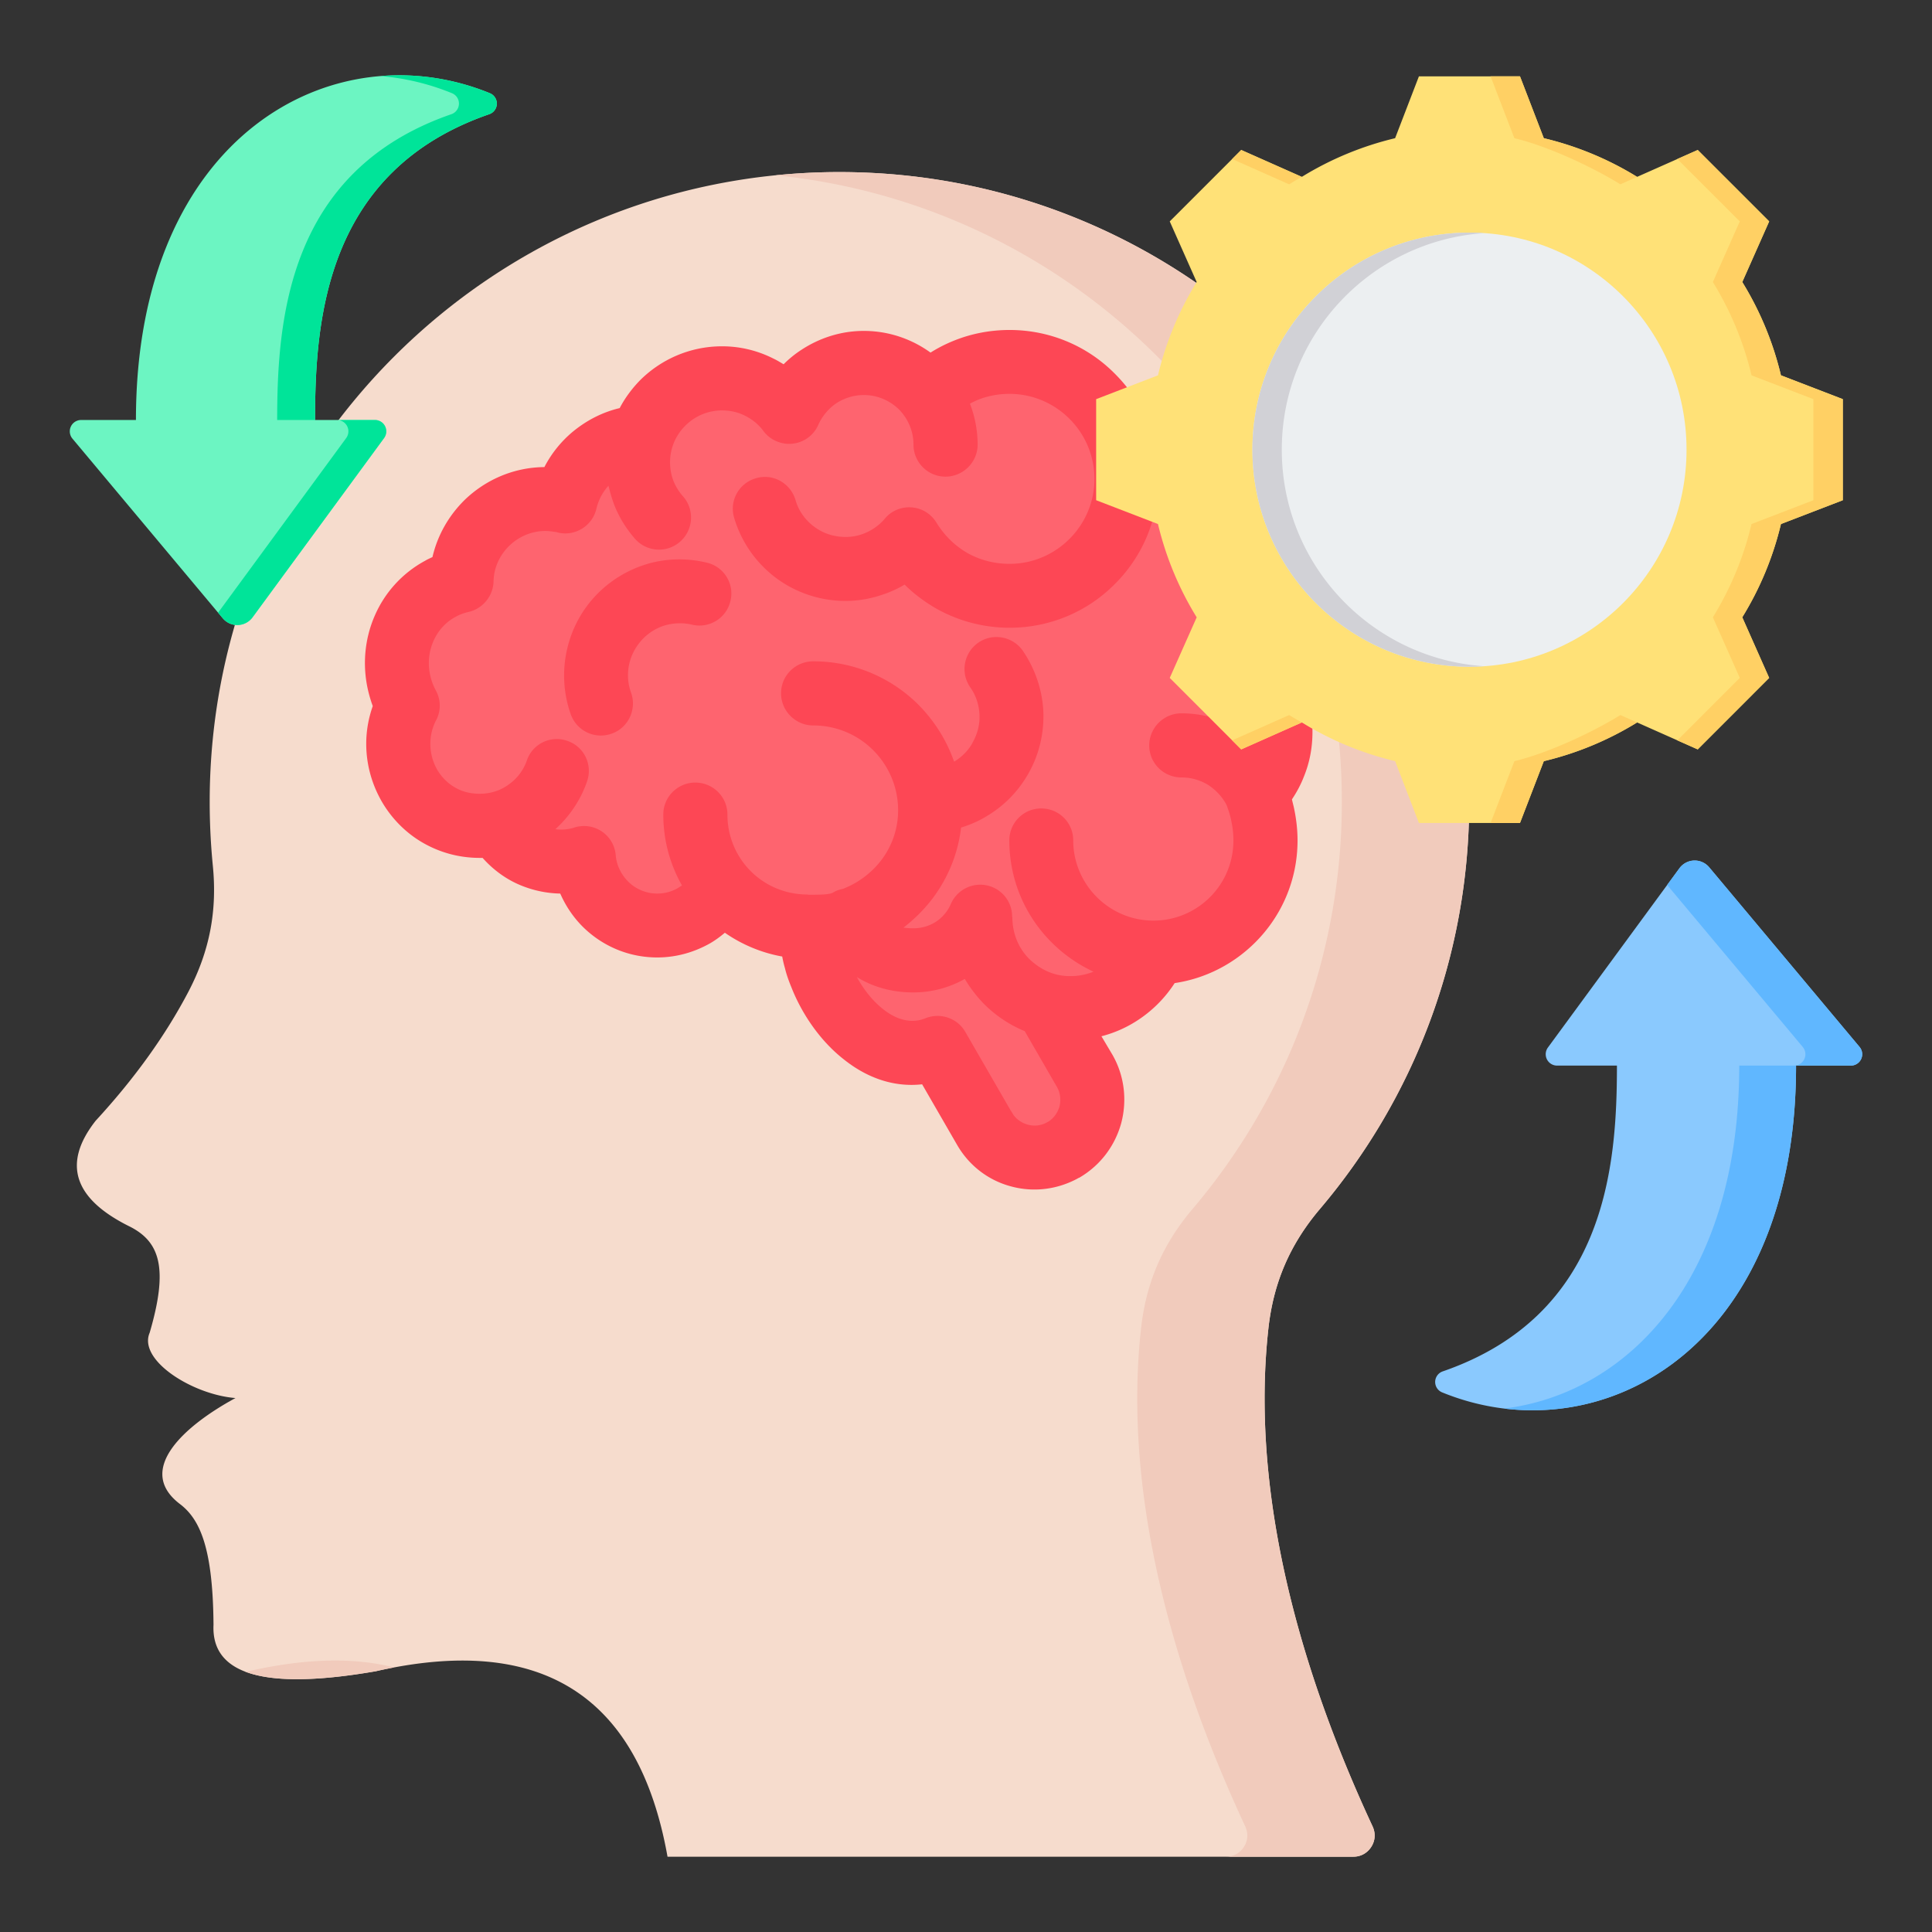 <svg xmlns="http://www.w3.org/2000/svg" version="1.1" xmlns:xlink="http://www.w3.org/1999/xlink" width="512" height="512" x="0" y="0" viewBox="0 0 510 510" style="enable-background:new 0 0 512 512" xml:space="preserve" fill-rule="evenodd" class=""><rect x="0" y="0" width="510" height="510" fill="#333333" stroke="none"/><g><path fill="#f6dccd" d="M357.271 490.124H176.209c-7.593-42.564-33.27-58.884-77-48.96-29.174 5.073-43.477.977-42.847-12.255-.158-20.51-3.655-27.977-8.948-31.947-11.72-9.01 1.323-20.636 14.745-27.914-11.279-.882-25.772-9.955-22.653-17.233 5.01-17.076 2.647-23.944-5.072-27.946-14.997-7.34-18.084-16.697-9.168-28.039 10.334-11.216 18.493-22.621 24.543-34.184 5.544-10.68 7.561-21.235 6.364-33.207a172.94 172.94 0 0 1-.82-16.761c0-91.807 74.416-166.254 166.223-166.254 91.839 0 166.255 74.447 166.255 166.254 0 40.958-14.808 78.449-39.382 107.434-7.939 9.357-12.319 19.502-13.642 31.726-4.253 38.72 5.356 83.647 27.536 131.315.819 1.796.693 3.718-.347 5.356-1.071 1.67-2.772 2.615-4.725 2.615z" opacity="1" data-original="#f6dccd" class=""></path><path fill="#f1cbbc" d="M357.271 490.124h-33.617c1.954 0 3.655-.945 4.726-2.615 1.04-1.638 1.166-3.56.347-5.356-22.18-47.668-31.789-92.595-27.536-131.315 1.323-12.224 5.702-22.369 13.642-31.726 24.574-28.985 39.382-66.476 39.382-107.434 0-86.136-65.5-156.991-149.431-165.403a163.907 163.907 0 0 1 16.792-.851c91.839 0 166.255 74.447 166.255 166.254 0 40.958-14.808 78.449-39.382 107.434-7.939 9.357-12.319 19.502-13.642 31.726-4.253 38.72 5.356 83.647 27.536 131.315.819 1.796.693 3.718-.347 5.356-1.071 1.67-2.772 2.615-4.725 2.615zm-253.242-49.968c-1.606.315-3.213.63-4.82 1.008-15.91 2.741-27.378 2.804-34.435.126l.819-.126c14.902-3.402 27.725-3.717 38.436-1.008z" opacity="1" data-original="#f1cbbc"></path><path fill="#8ac9fe" d="M426.831 281.293H411.03a3.001 3.001 0 0 1-2.419-4.775l34.715-47.316a4.997 4.997 0 0 1 7.865-.252l39.687 47.417a3.002 3.002 0 0 1-2.301 4.926h-14.461c0 75.493-52.45 103.033-93.468 86.245a2.963 2.963 0 0 1 .196-5.526c43.083-14.883 45.987-54.022 45.987-80.719z" opacity="1" data-original="#8ac9fe"></path><path fill="#60b7ff" d="m440.091 233.61 3.235-4.408a4.997 4.997 0 0 1 7.865-.252l39.687 47.417a3.002 3.002 0 0 1-2.301 4.926h-14.461c0 65.7-39.726 95.081-77.069 90.532 32.252-3.953 62.069-33.613 62.069-90.532h14.461a3 3 0 0 0 2.301-4.926z" opacity="1" data-original="#60b7ff"></path><path fill="#6cf5c2" d="M83.169 110.865H98.97a3.001 3.001 0 0 1 2.419 4.775l-34.715 47.316a4.997 4.997 0 0 1-7.865.252l-39.687-47.417a3.002 3.002 0 0 1 2.301-4.926h14.461c0-75.493 52.45-103.032 93.468-86.245a2.963 2.963 0 0 1-.196 5.526c-43.083 14.883-45.987 54.022-45.987 80.719z" opacity="1" data-original="#6cf5c2"></path><path fill="#00e499" d="M100.447 20.079c9.726-.791 19.609.736 28.905 4.541a2.963 2.963 0 0 1-.196 5.526c-43.083 14.883-45.987 54.022-45.987 80.719h-10c0-26.697 2.904-65.836 45.987-80.719a2.963 2.963 0 0 0 .196-5.526 63.392 63.392 0 0 0-18.905-4.541zM88.97 110.865h10a3.001 3.001 0 0 1 2.419 4.775l-34.715 47.316a4.997 4.997 0 0 1-7.865.252l-1.236-1.477 33.816-46.091a3.001 3.001 0 0 0-2.419-4.775z" opacity="1" data-original="#00e499"></path><path fill="#fe646f" d="M210.548 242.527h-3.631v-.739a28.237 28.237 0 0 1-13.234-7.325 27.633 27.633 0 0 1-8.002-19.45c0-1.17-.985-2.093-2.154-2.093-1.17 0-2.093.923-2.093 2.093a31.95 31.95 0 0 0 4.062 15.573l2.77 4.862-4.493 3.324c-.492.431-1.046.739-1.539 1.046-2.647 1.601-5.663 2.401-8.74 2.401-4.309 0-8.495-1.662-11.695-4.555a17.468 17.468 0 0 1-5.54-11.326c-.123-1.169-1.17-2.031-2.339-1.969-.123.061-.308.061-.493.123l-.123.061h-.123c-2.4.739-4.986.924-7.509.554l-13.48-1.908 10.156-9.048c3.016-2.708 5.293-6.155 6.648-9.972.369-1.108-.185-2.277-1.293-2.646-1.108-.37-2.278.184-2.647 1.292-1.292 3.816-3.816 7.14-7.14 9.479-3.262 2.339-7.202 3.57-11.264 3.57-3.139 0-6.217-.677-9.048-2.092a19.09 19.09 0 0 1-7.571-7.264c-1.847-3.077-2.77-6.586-2.77-10.156 0-3.078.677-6.094 2.092-8.863l.124-.247c.307-.615.369-1.354 0-1.969a21.78 21.78 0 0 1-2.032-5.355 21.066 21.066 0 0 1 1.047-13.05c1.662-3.816 4.37-7.017 7.879-9.11l-.185-.984 6.155-1.478c.923-.184 1.539-.985 1.601-1.969.123-5.232 2.339-10.157 6.032-13.788 3.754-3.632 8.74-5.725 13.972-5.725.862 0 1.662.062 2.462.185.616.062 1.231.185 1.847.308h.123l.431.123c1.108.246 2.216-.493 2.462-1.6a20.25 20.25 0 0 1 4.678-8.864l8.371-9.295 2.524 12.249a24.43 24.43 0 0 0 1.046 3.632c1.047 2.77 2.586 5.294 4.494 7.51.738.861 2.092.923 2.954.184.862-.8.985-2.154.185-3.016-1.601-1.785-2.832-3.878-3.693-6.155-.862-2.216-1.293-4.617-1.293-7.079 0-5.293 2.154-10.402 5.909-14.157s8.802-5.847 14.157-5.847c3.078 0 6.156.677 8.925 2.092 2.647 1.293 4.986 3.201 6.833 5.54l.123.185.123.123c.185.308.492.554.862.738 1.046.431 2.277-.061 2.77-1.107 1.477-3.447 4.001-6.402 7.201-8.495a19.555 19.555 0 0 1 10.587-3.139 19.373 19.373 0 0 1 13.727 5.663 19.424 19.424 0 0 1 5.724 13.788c0 1.169.924 2.093 2.093 2.093 1.17 0 2.154-.924 2.154-2.093 0-2.955-.554-5.848-1.6-8.556l-2.031-5.294 4.986-2.585c.861-.492 1.723-.862 2.646-1.231 3.386-1.416 7.079-2.093 10.772-2.093 7.633 0 14.896 3.016 20.313 8.433a28.687 28.687 0 0 1 8.432 20.374c0 7.633-3.016 14.896-8.432 20.312-5.417 5.417-12.68 8.433-20.313 8.433-4.986 0-9.848-1.231-14.157-3.693-4.37-2.4-7.94-5.971-10.526-10.218a2.174 2.174 0 0 0-2.893-.738c-.184.123-.431.307-.554.492l-.123.185-.123.123c-2.462 2.77-5.54 4.739-9.048 5.847a20.767 20.767 0 0 1-11.141.247c-3.324-.924-6.34-2.586-8.802-4.986-2.462-2.401-4.247-5.417-5.232-8.679-.37-1.108-1.478-1.785-2.585-1.416-1.108.308-1.786 1.477-1.416 2.585 1.169 3.94 3.324 7.571 6.34 10.464 2.954 2.955 6.586 4.986 10.587 6.094a24.476 24.476 0 0 0 13.48-.308c1.847-.554 3.57-1.354 5.232-2.339l4.186-2.523 3.508 3.447c2.093 2.092 4.493 3.877 7.079 5.355 4.924 2.77 10.464 4.308 16.188 4.308 8.741 0 17.112-3.508 23.267-9.663 6.032-6.033 9.479-13.973 9.664-22.467l.369-13.85 10.28 9.356a19.812 19.812 0 0 1 1.6 1.601 27.42 27.42 0 0 1 7.14 17.973c0 .739.431 1.416 1.046 1.785 3.817 2.155 7.079 5.171 9.295 8.925 2.216 3.632 3.324 7.818 3.324 12.065 0 1.846-.185 3.755-.616 5.54-.431 1.846-1.108 3.57-1.969 5.293a2.064 2.064 0 0 0 .307 2.278 22.745 22.745 0 0 1 4.247 7.017 21.882 21.882 0 0 1 1.478 7.94c0 .369 0 .739-.062 1.169l-.554 11.634-9.479-6.832c-.369-.308-.8-.554-1.169-.801-3.878-2.462-8.249-3.754-12.803-3.754-1.17 0-2.155.985-2.155 2.154 0 1.17.985 2.093 2.155 2.093a19.91 19.91 0 0 1 10.525 3.016 19.948 19.948 0 0 1 7.079 7.756l.123.307.123.37a32.254 32.254 0 0 1 1.6 5.416 29.25 29.25 0 0 1 .616 6.094c0 7.325-2.893 14.28-8.002 19.451-5.171 5.17-12.126 8.063-19.451 8.063s-14.28-2.893-19.451-8.063a27.437 27.437 0 0 1-8.063-19.451 2.076 2.076 0 0 0-2.093-2.093 2.076 2.076 0 0 0-2.093 2.093c0 8.433 3.324 16.435 9.295 22.405 2.647 2.709 5.786 4.863 9.233 6.463l13.234 6.033-13.419 5.601c-.677.246-1.415.492-2.093.738v.985l-6.463-.061c-1.785 0-3.57-.185-5.293-.677h-.185l-.184-.062c-.062-.061-.124-.061-.185-.061l-.369-.124c-3.447-1.046-6.587-2.954-9.172-5.478a22.434 22.434 0 0 1-5.417-9.171h-.923v-6.525c0-1.108-.923-2.031-2.093-2.031-.8 0-1.538.492-1.908 1.231l-2.462 5.786-1.169-.492c-.801.861-1.724 1.538-2.709 2.216-2.77 1.846-6.093 2.769-9.417 2.769-1.231 0-2.524-.061-3.755-.307l-14.096-2.586 11.449-8.679c2.462-1.908 4.678-4.124 6.525-6.586 3.385-4.555 5.54-9.848 6.217-15.511l.492-4.124 3.939-1.231c1.909-.554 3.694-1.354 5.417-2.339a24.583 24.583 0 0 0 8.556-8.679l.431-.8a23.72 23.72 0 0 0 2.831-12.311c-.184-4.555-1.723-9.048-4.308-12.803-.678-.985-1.97-1.231-2.893-.554-.985.677-1.231 1.97-.554 2.893a20.586 20.586 0 0 1 3.57 10.649c.061 1.6-.062 3.262-.431 4.862l.985.493-3.263 5.54c-1.723 2.954-4.124 5.416-7.078 7.14l-6.709 4.001-2.586-7.325a32.536 32.536 0 0 0-7.817-12.557 32.935 32.935 0 0 0-23.328-9.664c-1.17 0-2.155.924-2.155 2.093 0 1.17.985 2.155 2.155 2.155 7.632 0 14.895 3.016 20.312 8.371a28.787 28.787 0 0 1 8.433 20.374c0 6.093-1.97 11.941-5.602 16.804a29.524 29.524 0 0 1-13.049 9.848l-.492.185-.493.123c-.123 0-.246 0-.307.061-.124.062-.247.062-.308.124l-.185.123-.185.061c-.061 0-.061.062-.123.062l-.43.246-.431.123c-2.155.862-4.986.862-7.264.862h-1.231l16.189 9.971c3.447 2.155 7.509 3.14 11.572 3.14 3.693 0 7.263-.924 10.525-2.77l5.417-3.016 3.139 5.355c1.108 1.969 2.524 3.754 4.063 5.355a25.68 25.68 0 0 0 8.679 5.724l2.031.862 9.602 16.558c1.724 3.016 2.154 6.647 1.231 9.971a12.916 12.916 0 0 1-5.417 7.633l-.307.185-.308.123c-.062.061-.123.123-.185.123l-.369.246-.369.185c-2.893 1.354-6.094 1.662-9.11.8-3.078-.8-5.725-2.585-7.51-5.171l-.246-.369-.185-.431c-.061-.123-.123-.185-.184-.308l-.185-.246-12.064-20.866c-.493-.924-1.601-1.293-2.524-.924-.677.247-1.292.431-1.97.616-5.662 1.539-11.141-.308-15.634-3.878-3.509-2.77-6.402-6.524-8.556-10.464zm-23.882-85.313c.246-1.169-.431-2.277-1.539-2.523a23.636 23.636 0 0 0-12.249.246c-4.001 1.108-7.632 3.201-10.525 6.155-3.263 3.263-5.479 7.325-6.525 11.818-.985 4.494-.739 9.172.8 13.542.431 1.108 1.6 1.662 2.708 1.231 1.108-.369 1.662-1.539 1.293-2.647a20.43 20.43 0 0 1-.739-11.202c.862-3.693 2.77-7.079 5.417-9.787a20.086 20.086 0 0 1 8.679-5.109 20.519 20.519 0 0 1 10.218-.185c1.108.247 2.216-.431 2.462-1.539z" opacity="1" data-original="#fe646f" class=""></path><path fill="#fd4755" fill-rule="nonzero" d="M151.15 114.004c3.57-2.954 7.756-5.17 12.434-6.278 1.415-2.708 3.262-5.171 5.355-7.325 5.539-5.54 13.234-8.987 21.666-8.987 4.863 0 9.479 1.17 13.604 3.263.923.431 1.785.985 2.646 1.477a28.871 28.871 0 0 1 4.801-3.878c4.74-3.077 10.341-4.924 16.373-4.924 6.587 0 12.68 2.154 17.605 5.724a38.628 38.628 0 0 1 6.155-3.139c4.555-1.846 9.541-2.831 14.711-2.831 10.833 0 20.682 4.37 27.76 11.51 2.278 2.278 4.309 4.801 5.971 7.571 7.51 1.662 14.157 5.601 19.205 11.08a38.134 38.134 0 0 1 9.54 20.251 36.326 36.326 0 0 1 9.233 10.156c3.078 5.17 4.863 11.141 4.863 17.481 0 2.647-.369 5.355-.985 8.002a17.067 17.067 0 0 1-.739 2.523 34.709 34.709 0 0 1 2.955 5.848 32.567 32.567 0 0 1 2.154 11.695c0 4.124-.738 8.063-2.277 11.818-.8 2.093-1.908 4.124-3.139 5.971.184.861.431 1.723.615 2.647.554 2.708.862 5.478.862 8.186 0 10.526-4.247 20.005-11.141 26.899-5.663 5.663-13.049 9.54-21.297 10.771a33.19 33.19 0 0 1-9.541 9.664 31.956 31.956 0 0 1-9.787 4.37l2.893 4.863c3.262 5.663 3.878 12.188 2.339 18.035-1.6 5.848-5.355 11.08-11.018 14.404a2.853 2.853 0 0 0-.616.307c-5.539 2.955-11.756 3.57-17.419 2.032-5.848-1.539-11.08-5.356-14.342-11.08l-9.171-15.881c-7.756.862-14.835-1.908-20.682-6.586-6.217-4.862-11.08-12.003-13.849-19.081-.739-1.785-1.293-3.386-1.662-4.924a28.991 28.991 0 0 1-.739-3.14c-5.54-.984-10.71-3.2-15.142-6.278-1.17.985-2.401 1.908-3.755 2.708-4.185 2.401-8.987 3.817-14.095 3.817-7.264 0-13.85-2.77-18.836-7.325-2.893-2.647-5.17-5.909-6.77-9.541a28.684 28.684 0 0 1-9.91-1.97c-4.001-1.538-7.633-4.124-10.588-7.447h-.738c-5.109 0-9.787-1.232-13.911-3.386-4.986-2.585-8.987-6.525-11.757-11.141-2.77-4.678-4.308-10.033-4.308-15.573 0-3.324.554-6.648 1.723-9.971a35.106 35.106 0 0 1-1.231-4.124c-1.539-6.587-.923-13.481 1.662-19.513a30.028 30.028 0 0 1 13.357-14.711c.615-.369 1.293-.677 1.97-.985 1.354-5.847 4.37-11.018 8.494-15.08 5.478-5.294 12.926-8.618 21.051-8.679a30.303 30.303 0 0 1 7.448-9.295zm9.479 14.219c-1.539 1.662-2.647 3.755-3.201 6.094-1.046 4.493-5.601 7.325-10.094 6.278l-.37-.123c-.431-.061-.861-.123-1.354-.185a13.203 13.203 0 0 0-1.662-.123c-3.693 0-7.078 1.539-9.54 3.94-2.463 2.4-4.063 5.724-4.125 9.417-.123 3.878-2.893 7.14-6.524 8.002-1.354.308-2.524.739-3.57 1.354-2.647 1.416-4.678 3.755-5.848 6.525-1.169 2.77-1.477 5.909-.738 9.048.307 1.354.8 2.585 1.415 3.755a8.295 8.295 0 0 1 0 8.125 13.33 13.33 0 0 0-1.415 6.032c0 2.524.677 4.863 1.846 6.894 1.231 2.031 2.955 3.755 5.109 4.863 1.724.923 3.755 1.415 6.094 1.415 2.831 0 5.478-.861 7.571-2.4a12.998 12.998 0 0 0 4.863-6.402c1.477-4.37 6.278-6.709 10.648-5.17 4.432 1.477 6.771 6.278 5.232 10.71-1.662 4.863-4.616 9.233-8.371 12.619 1.539.184 3.201.123 4.801-.37.616-.246 1.293-.369 2.031-.431 4.617-.431 8.741 3.016 9.11 7.694.246 2.832 1.601 5.356 3.57 7.202 1.908 1.785 4.555 2.893 7.387 2.893 2.031 0 3.939-.554 5.478-1.477.369-.246.738-.431 1.046-.677a37.887 37.887 0 0 1-4.924-18.712c0-4.678 3.816-8.433 8.433-8.433 4.678 0 8.494 3.755 8.494 8.433 0 5.847 2.339 11.141 6.155 14.957 3.817 3.816 9.11 6.155 14.958 6.155h.123v.062h1.292c2.093 0 4.124-.062 5.048-.431.184-.062.369-.185.492-.246.431-.246.8-.431 1.231-.554.37-.123.8-.246 1.17-.308 4.124-1.6 7.694-4.309 10.279-7.756a21.648 21.648 0 0 0 4.309-12.987c0-6.217-2.524-11.818-6.586-15.881-4.063-4.062-9.664-6.525-15.819-6.525-4.679 0-8.495-3.816-8.495-8.494s3.816-8.433 8.495-8.433a39.218 39.218 0 0 1 27.821 11.511c4.124 4.185 7.387 9.294 9.356 14.957h.062c1.908-1.169 3.632-2.831 4.801-4.924l.062-.062h-.062c1.354-2.339 1.97-4.924 1.847-7.386-.123-2.585-.924-5.109-2.462-7.263-2.647-3.878-1.662-9.11 2.154-11.757s9.11-1.662 11.757 2.155c3.262 4.801 5.17 10.402 5.416 16.188.185 5.601-1.108 11.326-4.124 16.496a30.323 30.323 0 0 1-10.833 10.957c-2.093 1.292-4.37 2.277-6.771 3.016-.8 6.894-3.447 13.234-7.386 18.527-2.216 2.955-4.863 5.601-7.818 7.879.801.123 1.662.184 2.586.184 2.216 0 4.247-.615 5.97-1.723a10.698 10.698 0 0 0 3.94-4.678 8.455 8.455 0 0 1 7.755-5.109 8.407 8.407 0 0 1 8.433 8.433v.123h.062c0 4.37 1.662 8.248 4.432 11.018 1.846 1.785 4.062 3.201 6.524 3.939.246.062.431.123.677.185 1.17.308 2.401.431 3.693.431h.123c2.093 0 4.125-.431 5.971-1.17a38.679 38.679 0 0 1-11.079-7.755c-6.894-6.894-11.141-16.373-11.141-26.899 0-4.678 3.754-8.433 8.432-8.433s8.433 3.755 8.433 8.433c0 5.848 2.401 11.141 6.217 14.957 3.816 3.817 9.11 6.217 14.957 6.217 5.848 0 11.141-2.4 14.958-6.217 3.816-3.816 6.155-9.109 6.155-14.957 0-1.723-.185-3.324-.493-4.801-.246-1.477-.738-2.955-1.292-4.493-1.108-2.155-2.77-3.94-4.801-5.294a13.425 13.425 0 0 0-7.14-2.031c-4.678 0-8.495-3.755-8.495-8.433s3.817-8.494 8.495-8.494c5.909 0 11.448 1.723 16.188 4.739.492.308.985.677 1.477.985.062-.246.062-.554.062-.8 0-2.093-.37-4.001-1.047-5.663-.677-1.847-1.785-3.57-3.077-5.109-2.216-2.462-2.832-6.217-1.17-9.356a17.2 17.2 0 0 0 1.416-3.878c.308-1.231.431-2.585.431-4.062 0-3.262-.862-6.279-2.401-8.802a18.073 18.073 0 0 0-6.955-6.648 8.47 8.47 0 0 1-4.309-7.202c-.061-5.355-2.154-10.217-5.478-13.788-.369-.43-.8-.861-1.231-1.231a38.914 38.914 0 0 1-11.511 26.714c-7.078 7.141-16.927 11.511-27.76 11.511a39.485 39.485 0 0 1-19.328-5.048c-3.077-1.785-5.909-3.877-8.371-6.34a29.717 29.717 0 0 1-6.586 2.893c-5.355 1.724-11.203 1.909-16.989.37-5.232-1.416-9.786-4.063-13.418-7.633-3.755-3.631-6.525-8.248-8.002-13.234-1.354-4.493 1.231-9.171 5.724-10.464 4.432-1.354 9.11 1.231 10.464 5.725.616 2.216 1.847 4.247 3.571 5.909 1.6 1.539 3.631 2.77 5.97 3.385 2.647.677 5.294.616 7.633-.123 2.4-.738 4.555-2.154 6.217-4.001a8.056 8.056 0 0 1 2.277-2.031 8.424 8.424 0 0 1 11.572 2.893c2.031 3.324 4.863 6.094 8.187 8.002 3.2 1.785 7.017 2.831 11.079 2.831 6.155 0 11.757-2.523 15.819-6.586 4.063-4.062 6.586-9.664 6.586-15.819 0-6.217-2.523-11.818-6.586-15.881-4.062-4.062-9.664-6.586-15.819-6.586-3.016 0-5.847.554-8.433 1.601-.677.307-1.354.615-2.031.984a29.99 29.99 0 0 1 2.031 10.834c0 4.616-3.816 8.432-8.494 8.432s-8.433-3.816-8.433-8.432c0-3.632-1.477-6.894-3.816-9.295-2.401-2.339-5.663-3.816-9.295-3.816-2.646 0-5.108.8-7.14 2.093-2.154 1.415-3.816 3.447-4.862 5.724-1.847 4.309-6.833 6.217-11.08 4.37a8.283 8.283 0 0 1-3.57-2.893c-1.231-1.6-2.831-2.893-4.678-3.816-1.785-.923-3.878-1.416-6.094-1.416a13.573 13.573 0 0 0-9.663 4.001 13.484 13.484 0 0 0-4.063 9.664c0 1.785.308 3.386.862 4.863a13.984 13.984 0 0 0 2.585 4.185c3.078 3.509 2.708 8.864-.8 11.942-3.509 3.077-8.802 2.708-11.88-.739-2.4-2.77-4.37-5.909-5.663-9.417a43.499 43.499 0 0 1-1.354-4.617zm118.366 158.683-8.494-14.711c-4.062-1.662-7.694-4.124-10.772-7.201a35.29 35.29 0 0 1-5.047-6.587c-4.001 2.278-8.679 3.571-13.603 3.571-5.54 0-10.649-1.416-14.896-4.063 1.785 3.262 4.185 6.34 6.955 8.494 3.016 2.401 6.525 3.694 10.034 2.77.553-.184.984-.308 1.231-.431 3.877-1.477 8.309 0 10.402 3.632l11.941 20.682c.246.369.493.738.677 1.108.924 1.354 2.339 2.277 3.878 2.708 1.601.431 3.262.308 4.74-.431.246-.123.554-.308.8-.431 1.416-.923 2.401-2.4 2.831-3.939.431-1.724.247-3.57-.677-5.171zm-92.391-138.37c4.494 1.046 7.325 5.601 6.217 10.094-1.046 4.555-5.601 7.325-10.094 6.279-2.278-.554-4.678-.493-7.017.123-2.155.615-4.186 1.785-5.91 3.508-1.908 1.97-3.139 4.247-3.693 6.709-.554 2.463-.431 5.171.493 7.633 1.539 4.37-.739 9.233-5.109 10.772-4.432 1.6-9.233-.677-10.834-5.109a30.858 30.858 0 0 1-.984-17.05c1.231-5.478 3.939-10.649 8.186-14.896 3.816-3.816 8.433-6.402 13.296-7.817 5.047-1.416 10.34-1.478 15.449-.246z" opacity="1" data-original="#fd4755" class=""></path><path fill="#ffe177" d="M407.525 36.48a84.028 84.028 0 0 1 24.63 10.209l16.005-7.101 18.857 18.857-7.101 16.005a83.987 83.987 0 0 1 10.208 24.63l16.331 6.286v26.679l-16.331 6.285a84.058 84.058 0 0 1-10.208 24.619l7.101 16.005-18.857 18.868-16.005-7.112a84.054 84.054 0 0 1-24.63 10.22l-6.286 16.319H374.56l-6.285-16.33a84.065 84.065 0 0 1-24.619-10.209l-16.005 7.112-18.868-18.868 7.112-15.994a84.301 84.301 0 0 1-10.22-24.63l-16.32-6.285v-26.679l16.32-6.286a84.043 84.043 0 0 1 10.22-24.63l-7.112-16.005 18.868-18.857 15.993 7.101a84.27 84.27 0 0 1 24.631-10.209l6.285-16.331h26.679z" opacity="1" data-original="#ffe177"></path><path fill="#ffd064" d="m442.782 41.974 5.378-2.386 18.857 18.857-7.101 16.005a83.987 83.987 0 0 1 10.208 24.63l16.331 6.286v26.679l-16.331 6.285a84.058 84.058 0 0 1-10.208 24.619l7.101 16.005-18.857 18.868-5.378-2.386 16.482-16.482-7.112-16.005a84.087 84.087 0 0 0 10.209-24.619l16.33-6.285v-26.679l-16.33-6.286a84.017 84.017 0 0 0-10.209-24.63l7.112-16.005zm-117.517 0 2.386-2.386 15.993 7.101a73.02 73.02 0 0 0-3.34 1.967zm82.26-5.494a84.028 84.028 0 0 1 24.63 10.209l-4.412 1.967c-7.612-4.691-19.276-10.104-27.982-12.176l-6.286-16.331h7.764zm-63.869 154.23-16.005 7.112-2.386-2.386 15.039-6.681a78.098 78.098 0 0 0 3.352 1.955zm88.499 0a84.054 84.054 0 0 1-24.63 10.22l-6.286 16.319h-7.764l6.286-16.319c8.706-2.072 20.37-7.484 27.994-12.175z" opacity="1" data-original="#ffd064"></path><path fill="#eceff1" d="M387.9 61.402c31.649 0 57.303 25.654 57.303 57.303 0 31.638-25.654 57.292-57.303 57.292-31.638 0-57.292-25.654-57.292-57.292 0-31.649 25.654-57.303 57.292-57.303z" opacity="1" data-original="#eceff1"></path><path fill="#d1d1d6" d="M387.9 61.402c1.303 0 2.595.046 3.887.139-29.833 1.991-53.427 26.819-53.427 57.164 0 30.334 23.594 55.162 53.427 57.164a61.262 61.262 0 0 1-3.887.128c-31.638 0-57.292-25.654-57.292-57.292 0-31.649 25.654-57.303 57.292-57.303z" opacity="1" data-original="#d1d1d6"></path></g></svg>